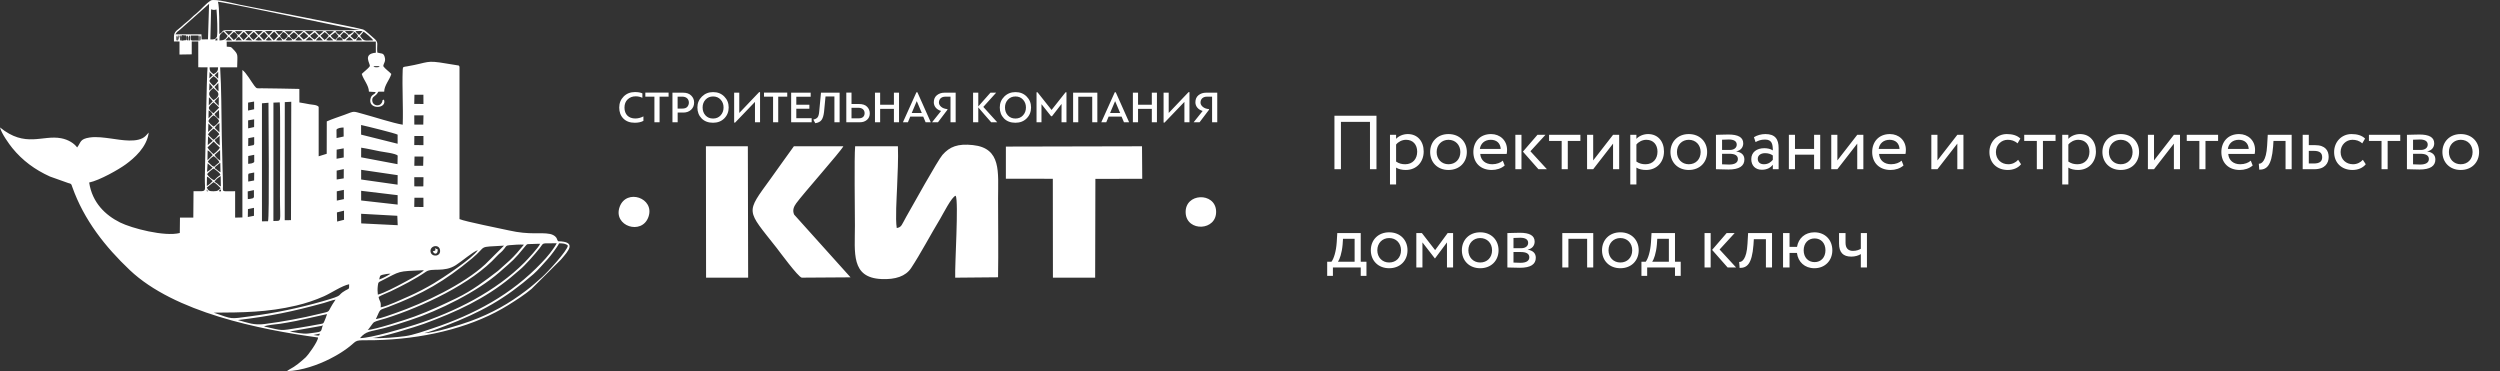 <svg width="458" height="68" viewBox="0 0 458 68" fill="none" xmlns="http://www.w3.org/2000/svg">
<rect x="0" y="0" width="458" height="68" fill="#333333" stroke="none"/>
<path fill-rule="evenodd" clip-rule="evenodd" d="M58.586 61.115C58.483 61.468 58.566 61.493 58.176 61.476C57.995 61.468 57.638 61.4 57.422 61.376L58.586 61.115ZM164.285 41.778C164.011 40.074 164.27 36.283 164.344 34.322C164.433 31.988 164.588 29.099 164.499 26.8L156.661 26.799C156.481 28.835 156.62 38.486 156.62 41.345C156.62 46.324 155.857 50.866 161.48 51.121C164.052 51.238 165.915 50.614 166.916 49.108C168.563 46.63 170.569 42.841 172.262 40.048C172.716 39.301 174.372 35.981 175.086 35.859C175.652 36.91 174.904 48.473 174.992 50.871L182.842 50.798C182.922 45.99 182.848 41.117 182.848 36.303C182.848 31.557 183.488 27.142 178.242 26.579C175.458 26.279 173.987 26.868 172.657 28.378C171.812 29.336 167.159 37.712 166.006 39.741C165.18 41.196 165.207 41.609 164.285 41.778ZM117.874 21.321C117.389 21.575 116.896 21.707 116.394 21.707C115.152 21.707 114.404 20.951 114.404 19.709C114.404 19.076 114.602 18.575 114.988 18.205C115.383 17.835 115.868 17.646 116.443 17.646C116.887 17.646 117.298 17.736 117.685 17.917V17.103C117.348 16.947 116.887 16.865 116.32 16.865C115.482 16.865 114.791 17.136 114.248 17.687C113.714 18.23 113.443 18.904 113.443 19.709C113.443 20.523 113.689 21.189 114.191 21.707C114.692 22.225 115.391 22.488 116.287 22.488C116.92 22.488 117.455 22.373 117.874 22.142V21.321ZM122.486 16.964H118.227V17.712H119.888V22.397H120.834V17.712H122.486V16.964ZM124.147 22.397V20.622H125.191C125.758 20.622 126.235 20.449 126.605 20.112C126.975 19.767 127.164 19.323 127.164 18.78C127.164 18.287 126.992 17.868 126.638 17.514C126.293 17.161 125.799 16.98 125.166 16.98H123.193V22.397H124.147ZM124.969 17.704C125.791 17.704 126.202 18.188 126.202 18.805C126.202 19.093 126.104 19.348 125.915 19.57C125.725 19.783 125.421 19.89 125.018 19.89H124.139V17.704H124.969ZM130.633 22.488C131.464 22.488 132.154 22.225 132.689 21.691C133.223 21.156 133.495 20.482 133.495 19.684C133.495 18.887 133.223 18.221 132.689 17.687C132.154 17.144 131.472 16.873 130.642 16.873C129.828 16.873 129.145 17.144 128.595 17.687C128.044 18.23 127.764 18.895 127.764 19.684C127.764 20.498 128.019 21.164 128.537 21.699C129.055 22.225 129.754 22.488 130.633 22.488ZM128.718 19.684C128.718 19.117 128.899 18.641 129.252 18.254C129.614 17.868 130.075 17.671 130.642 17.671C131.209 17.671 131.669 17.868 132.023 18.254C132.376 18.641 132.557 19.117 132.557 19.684C132.557 20.26 132.376 20.745 132.023 21.131C131.669 21.518 131.209 21.715 130.642 21.715C130.058 21.715 129.598 21.526 129.244 21.14C128.891 20.753 128.718 20.268 128.718 19.684ZM139.241 16.881H139.069L135.468 20.663H135.435V16.972H134.497V22.463H134.67L138.287 18.69H138.312V22.397H139.241V16.881ZM144.223 16.964H139.965V17.712H141.626V22.397H142.571V17.712H144.223V16.964ZM145.884 21.649V19.923H148.277V19.191H145.884V17.72H148.515V16.972H144.939V22.397H148.696V21.649H145.884ZM152.864 22.397H153.818V16.98H150.406L150.069 20.531C150.028 20.975 149.929 21.296 149.789 21.485C149.65 21.674 149.386 21.822 149 21.912L149.362 22.57C149.913 22.488 150.299 22.282 150.521 21.962C150.743 21.641 150.891 21.148 150.965 20.498L151.236 17.671H152.864V22.397ZM157.559 22.397C158.06 22.397 158.488 22.249 158.825 21.962C159.17 21.674 159.343 21.271 159.343 20.77C159.343 20.301 159.178 19.898 158.858 19.561C158.537 19.224 158.035 19.052 157.345 19.052H155.997V16.964H155.043V22.397H157.559ZM157.304 19.75C157.929 19.75 158.397 20.112 158.397 20.729C158.397 21.345 157.978 21.674 157.386 21.674H155.997V19.75H157.304ZM164.703 16.972H163.766V19.183H161.242V16.972H160.296V22.397H161.242V19.939H163.766V22.397H164.703V16.972ZM170.516 22.397L168.065 16.898H167.893L165.418 22.397H166.331L166.758 21.362H169.134L169.57 22.397H170.516ZM167.967 18.558L168.871 20.696H167.03L167.934 18.558H167.967ZM171.839 22.397L173.574 20.104V19.989C173.072 19.948 172.686 19.8 172.415 19.561C172.143 19.323 172.012 19.06 172.012 18.788C172.012 18.139 172.472 17.712 173.163 17.712H174.133V22.397H175.078V16.98H173.015C172.48 16.98 172.028 17.136 171.642 17.44C171.264 17.745 171.074 18.18 171.074 18.739C171.074 19.43 171.518 20.071 172.406 20.326L170.754 22.397H171.839ZM178.268 16.972V22.397H179.222V19.676C179.444 19.907 179.83 20.359 180.381 21.024C180.94 21.691 181.343 22.142 181.581 22.397H182.691C182.436 22.134 182.009 21.658 181.392 20.967C180.776 20.277 180.365 19.816 180.143 19.586L182.502 16.972H181.458L179.222 19.495V16.972H178.268ZM186.029 22.488C186.859 22.488 187.55 22.225 188.084 21.691C188.619 21.156 188.89 20.482 188.89 19.684C188.89 18.887 188.619 18.221 188.084 17.687C187.55 17.144 186.868 16.873 186.037 16.873C185.223 16.873 184.541 17.144 183.99 17.687C183.439 18.23 183.16 18.895 183.16 19.684C183.16 20.498 183.415 21.164 183.933 21.699C184.451 22.225 185.149 22.488 186.029 22.488ZM184.113 19.684C184.113 19.117 184.294 18.641 184.648 18.254C185.01 17.868 185.47 17.671 186.037 17.671C186.605 17.671 187.065 17.868 187.418 18.254C187.772 18.641 187.953 19.117 187.953 19.684C187.953 20.26 187.772 20.745 187.418 21.131C187.065 21.518 186.605 21.715 186.037 21.715C185.454 21.715 184.993 21.526 184.64 21.14C184.286 20.753 184.113 20.268 184.113 19.684ZM194.448 19.076C194.456 19.076 194.472 19.084 194.481 19.093C194.481 19.487 194.481 20.038 194.472 20.753V22.397H195.377V16.906H195.212C195.081 17.087 194.653 17.621 193.938 18.509C193.223 19.397 192.795 19.939 192.647 20.145L190.074 16.906H189.893V22.397H190.798V19.126C190.805 19.126 190.814 19.117 190.822 19.109L192.557 21.288H192.729L194.448 19.076ZM201.033 16.972H196.593V22.397H197.539V17.72H200.096V22.397H201.033V16.972ZM206.854 22.397L204.404 16.898H204.231L201.756 22.397H202.669L203.097 21.362H205.473L205.908 22.397H206.854ZM204.305 18.558L205.209 20.696H203.368L204.272 18.558H204.305ZM211.951 16.972H211.014V19.183H208.49V16.972H207.544V22.397H208.49V19.939H211.014V22.397H211.951V16.972ZM217.911 16.881H217.739L214.138 20.663H214.105V16.972H213.168V22.463H213.34L216.958 18.69H216.983V22.397H217.911V16.881ZM219.762 22.397L221.496 20.104V19.989C220.995 19.948 220.608 19.8 220.337 19.561C220.066 19.323 219.934 19.06 219.934 18.788C219.934 18.139 220.394 17.712 221.085 17.712H222.055V22.397H223.001V16.98H220.937C220.403 16.98 219.951 17.136 219.564 17.44C219.186 17.745 218.997 18.18 218.997 18.739C218.997 19.43 219.441 20.071 220.329 20.326L218.676 22.397H219.762ZM217.214 39.004C217.389 42.529 222.971 42.328 222.79 38.647C222.618 35.159 217.03 35.312 217.214 39.004ZM118.8 39.724C119.997 36.264 114.754 34.484 113.52 37.898C112.25 41.413 117.604 43.177 118.8 39.724ZM129.352 50.867L137.06 50.867L137.006 26.799H129.325L129.352 50.867ZM145.489 39.316C145.131 38.514 145.435 37.851 145.859 37.256C147.021 35.625 154.053 27.713 154.502 26.799H145.437C144.037 28.707 142.594 30.785 141.171 32.751C136.554 39.128 136.685 38.304 142.278 45.413C142.706 45.957 146.232 50.777 146.888 50.867L155.818 50.807L145.489 39.316ZM184.275 32.741L192.877 32.752L192.895 50.863L200.632 50.866L200.675 32.773L209.258 32.752L209.216 26.798L184.278 26.854L184.275 32.741ZM79.62 45.95L79.289 46.035C79.541 46.694 80.269 46.627 80.181 45.676L79.667 45.482C79.91 45.913 79.673 45.868 79.62 45.95ZM64.006 6.76C64.303 7.024 64.49 7.132 64.688 7.382L64.233 7.397L63.78 7.395L63.332 7.382C63.538 7.141 63.72 7.032 64.006 6.76ZM63.814 6.639L63.147 7.211C62.76 7.212 62.586 6.949 62.352 6.543L62.965 5.899C63.333 6.077 63.666 6.292 63.814 6.639ZM64.885 7.206L64.196 6.611C64.542 6.229 64.666 6.359 64.868 5.832C65.275 6.043 65.403 6.217 65.604 6.576C65.484 6.827 65.289 7.212 64.885 7.206ZM64.864 5.786C64.477 5.982 64.226 6.298 63.863 6.386C63.729 6.008 63.551 6.216 63.2 5.693C63.736 5.686 64.425 5.61 64.864 5.786ZM58.876 59.706L59.143 59.587L59.047 59.882C58.748 60.918 59.056 60.751 56.461 61.098C55.537 61.222 53.977 60.899 53.099 60.731L58.876 59.706ZM48.354 59.804C49.148 59.489 50.38 59.463 51.268 59.322C52.283 59.161 53.258 58.993 54.253 58.797L59.913 57.543C59.829 57.863 59.565 58.523 59.419 58.862C59.201 59.368 59.21 59.26 58.107 59.465C57.041 59.664 56.015 59.851 54.919 60.025C51.022 60.643 52.051 60.608 48.354 59.804ZM43.579 58.633C49.778 57.887 53.586 57.082 59.341 55.506C59.999 55.326 60.87 54.969 61.479 54.888C59.624 57.549 60.98 56.873 58.421 57.519C56.831 57.92 55.204 58.25 53.57 58.556C51.897 58.868 50.194 59.139 48.487 59.36C46.503 59.617 45.408 59.124 43.579 58.633ZM39.151 57.279C44.471 57.245 48.922 57.235 54.267 55.979C56.073 55.554 57.743 54.984 59.355 54.272C60.62 53.714 62.652 52.332 63.96 52.073C63.966 53.069 63.984 52.805 63.274 53.215C61.474 54.254 63.356 53.971 59.132 55.181C54.667 56.46 50.406 57.344 45.747 57.959C41.988 58.456 42.776 58.512 39.151 57.279ZM69.473 51.199C69.61 50.621 69.55 50.453 70.11 50.331C70.53 50.238 71.126 50.127 71.562 50.141C70.987 50.51 70.115 50.998 69.473 51.199ZM69.22 53.982C69.162 53.386 69.143 52.962 69.215 52.362C69.301 51.654 69.319 51.728 69.877 51.447C73.529 49.61 72.584 49.716 77.66 49.498C77.234 50.08 74.214 51.634 73.647 51.94C72.56 52.525 70.408 53.655 69.22 53.982ZM78.88 46.148C78.663 45.012 80.462 44.615 80.618 45.831C80.775 47.054 79.068 47.136 78.88 46.148ZM69.739 56.315C69.854 55.145 69.5 55.253 69.361 54.401C69.758 54.109 71.043 53.626 71.57 53.371C73.801 52.295 76.027 51.161 78.043 49.775C79.165 49.004 81.332 49.967 83.514 48.57C84.669 47.832 86.54 46.186 87.546 45.815C86.597 47.302 80.965 51.03 79.49 51.899C78.089 52.725 76.427 53.619 74.871 54.291C73.597 54.84 71.104 56.045 69.739 56.315ZM77.735 61.017C78.529 60.893 80.582 60.09 81.465 59.753C88.141 57.203 92.496 54.786 97.729 50.224C98.612 49.454 99.403 48.471 100.26 47.557C100.585 47.21 101.108 46.542 101.419 46.115C101.75 45.661 102.196 45.054 102.43 44.572C103.138 44.588 103.643 44.603 104.033 45C103.962 45.903 100.324 49.856 99.296 50.774C98.37 51.6 97.444 52.428 96.413 53.209C93.205 55.639 90.102 57.4 86.114 58.856C84.614 59.404 79.322 61.099 77.735 61.017ZM68.859 58.462C69.8 56.409 69.357 56.909 71.15 56.227C77.492 53.815 81.453 51.523 86.475 47.349C89.403 44.916 87.261 45.302 92.332 45.001L88.901 48.415C84.954 52.068 77.719 55.528 72.409 57.37C71.466 57.697 69.797 58.322 68.859 58.462ZM67.353 60.44C67.612 60.294 68.219 59.243 68.521 59.026C68.808 58.819 70.168 58.489 70.655 58.334C77.348 56.206 86.415 52.008 91.026 46.921C91.603 46.285 91.829 46.298 92.436 45.501C92.72 45.127 92.701 44.975 93.305 44.921C94.02 44.856 95.299 44.757 95.983 44.823C95.147 45.853 94.319 46.82 93.384 47.694L91.236 49.617C88.872 51.432 86.45 53.276 83.671 54.605C81.123 55.823 78.846 56.92 75.961 57.98C74.61 58.477 68.549 60.454 67.353 60.44ZM65.946 61.945C67.104 60.588 67.787 60.795 70.3 60.13C71.985 59.685 73.502 59.191 75.153 58.646C80.435 56.903 87.438 53.448 91.496 49.877C94.132 47.556 94.063 47.74 96.227 45.107C96.611 44.64 96.565 44.725 97.375 44.705C97.897 44.691 98.434 44.653 98.952 44.657C98.713 45.307 96.607 47.562 96.119 48.053C90.838 53.373 83.385 57.138 76.093 59.469C74.056 60.12 68.022 61.93 65.946 61.945ZM68.23 61.912C69.669 61.895 76.125 59.887 77.647 59.333C83.558 57.18 88.89 54.702 93.578 50.826C94.18 50.329 94.661 49.888 95.229 49.423C96.16 48.659 98.031 46.539 98.859 45.478C99.741 44.349 98.999 44.623 101.99 44.57C101.653 45.202 101.108 45.935 100.719 46.432C100.196 47.099 99.804 47.518 99.239 48.115C93.724 53.941 86.951 57.587 79.263 60.149C77.858 60.617 75.726 61.377 74.247 61.58C72.781 61.782 69.655 62.06 68.23 61.912ZM66.157 39.164L72.789 39.531L72.859 41.257L66.174 40.926L66.157 39.164ZM47.989 18.924L49.184 18.826C49.185 21.265 49.377 39.843 49.101 40.533L47.991 40.549L47.989 18.924ZM61.76 40.589L61.722 38.912L63.023 38.595L63.027 40.268L61.76 40.589ZM52.174 18.71L53.359 18.642L53.309 40.329L52.162 40.346L52.174 18.71ZM51.256 18.753C51.381 19.835 51.288 33.629 51.288 35.972C51.288 40.972 51.725 40.418 50.087 40.486L50.093 18.802L51.256 18.753ZM46.529 38.077L46.528 39.536L45.399 39.754L45.425 38.306L46.529 38.077ZM75.92 36.228L77.569 36.23L77.577 37.921L75.89 37.911L75.92 36.228ZM66.162 34.954L72.846 35.755L72.849 37.48L66.162 36.727L66.162 34.954ZM62.999 34.782L63.004 36.479L61.706 36.751L61.696 35.05L62.999 34.782ZM46.518 34.826L46.523 36.085C46.331 36.387 46.463 36.288 45.985 36.398C45.787 36.444 45.597 36.47 45.399 36.467L45.382 35.066L46.518 34.826ZM40.491 34.714C40.44 35.2 40.667 35.011 40.128 35.048C40.26 34.632 40.152 34.865 40.491 34.714ZM38.135 35.055C37.722 34.991 37.97 35.164 37.856 34.738L38.135 35.055ZM39.117 33.364C39.608 33.608 40.027 34.09 40.429 34.469C40.003 34.838 39.96 35.042 39.118 35.04C38.359 35.037 38.145 34.97 37.881 34.357L39.117 33.364ZM75.894 32.462L77.579 32.467L77.559 34.141L77.13 34.145L76.338 34.147L75.9 34.137L75.894 32.462ZM39.304 33.304C39.53 32.839 40.078 32.476 40.433 32.262L40.459 34.167C40.004 33.941 40.126 33.752 39.304 33.304ZM37.916 32.351C38.361 32.524 38.622 32.913 38.963 33.178C38.453 33.661 38.641 33.582 37.885 34.089L37.916 32.351ZM45.47 32.015C45.627 31.7 45.442 31.85 45.948 31.723C46.148 31.673 46.358 31.642 46.572 31.602L46.554 33.062L45.474 33.263L45.47 32.015ZM66.164 31.108L72.851 32.09L72.837 33.829L66.161 32.884L66.164 31.108ZM62.982 30.977L62.971 32.679L61.68 32.883L61.675 31.253L62.982 30.977ZM37.939 31.902C38.131 31.604 38.876 31.004 39.117 30.874C39.402 31.008 39.621 31.213 39.852 31.395C40.142 31.624 40.27 31.729 40.392 32.063C39.895 32.357 39.654 32.603 39.245 33.027C38.841 32.897 38.124 32.287 37.939 31.902ZM39.309 30.808C39.534 30.385 39.553 30.478 39.838 30.246C40.133 30.007 40.001 30.024 40.36 29.855L40.396 31.551C39.901 31.347 39.825 31.065 39.309 30.808ZM38.039 29.919L38.959 30.726C38.585 31.025 38.386 31.228 37.929 31.491L38.039 29.919ZM75.94 28.674L77.57 28.676L77.526 30.379L75.902 30.374L75.94 28.674ZM46.572 28.359L46.577 29.641C46.395 29.961 45.857 29.966 45.464 30.014L45.479 28.582L46.572 28.359ZM38.065 29.641C38.308 29.225 38.715 28.875 39.117 28.602C39.538 28.784 40.109 29.497 40.206 29.711C39.802 30.08 39.637 30.131 39.253 30.543C38.833 30.426 38.924 30.429 38.611 30.149L38.065 29.641ZM66.167 27.055C67.273 27.217 68.465 27.498 69.563 27.714C70.188 27.838 72.558 28.108 72.853 28.51L72.822 30.077L66.159 28.818L66.167 27.055ZM62.965 27.176L62.972 28.846L61.659 29.084L61.674 27.412L62.965 27.176ZM38.04 27.538C38.404 27.744 38.705 28.037 38.966 28.417L38.011 29.35L38.04 27.538ZM40.319 27.488L40.344 29.422C39.995 29.218 39.484 28.766 39.303 28.374L40.319 27.488ZM39.14 25.924L40.273 27.04C40.099 27.452 39.428 28.014 39.117 28.236C38.818 28.027 38.14 27.302 38.017 27.004L39.14 25.924ZM75.909 24.91L77.572 24.913L77.576 26.586L75.892 26.578L75.909 24.91ZM46.566 25.11L46.569 26.362C46.411 26.677 46.596 26.528 46.088 26.654C45.893 26.703 45.677 26.734 45.469 26.77L45.486 25.315L46.566 25.11ZM40.242 24.882L40.251 26.657C39.908 26.369 39.518 26.126 39.317 25.652L40.242 24.882ZM38.115 24.952L38.978 25.801L38.064 26.578L38.115 24.952ZM61.643 23.761C61.822 23.439 62.551 23.361 62.945 23.359L62.959 25.009L61.659 25.294L61.643 23.761ZM66.152 22.9C67.066 23.092 72.418 24.412 72.844 24.666L72.845 26.335L66.153 24.663L66.152 22.9ZM38.117 24.683C38.267 24.215 38.786 23.87 39.117 23.563C39.459 23.757 39.973 24.246 40.193 24.584C39.743 24.954 39.679 25.339 39.096 25.604L38.117 24.683ZM39.33 23.422C39.466 23.196 39.874 22.692 40.204 22.545L40.207 24.253L39.33 23.422ZM38.177 22.616L38.974 23.413L38.126 24.177L38.177 22.616ZM46.562 21.862L46.552 23.278L45.461 23.515L45.452 22.051L46.562 21.862ZM75.894 21.125L77.581 21.128L77.547 22.823L77.129 22.826L76.338 22.828L75.903 22.82L75.894 21.125ZM38.169 22.178C38.335 21.736 38.773 21.359 39.117 21.127C39.492 21.289 39.999 21.783 40.155 22.178C39.977 22.561 39.478 23.019 39.117 23.19C38.788 22.926 38.36 22.614 38.169 22.178ZM40.121 20.133L40.171 21.759C39.842 21.601 39.94 21.662 39.673 21.395C39.44 21.162 39.464 21.212 39.286 20.901L40.121 20.133ZM38.22 20.215C38.559 20.381 38.729 20.542 38.957 20.942L38.195 21.677L38.22 20.215ZM46.549 18.604L46.558 20.018L45.441 20.252L45.451 18.798L46.549 18.604ZM39.117 20.756C38.844 20.584 38.208 20.105 38.261 19.724C38.305 19.418 38.858 18.909 39.117 18.734C39.63 19.142 39.764 19.309 40.152 19.728L39.117 20.756ZM75.925 17.352L77.567 17.354L77.577 19.051L75.89 19.04L75.925 17.352ZM40.084 17.724L40.069 19.399C40.007 19.274 39.504 18.862 39.291 18.541L40.084 17.724ZM38.274 17.823C38.548 18.031 38.777 18.287 38.969 18.574L38.243 19.301L38.274 17.823ZM39.117 18.346C38.199 17.57 37.902 16.947 39.117 16.121C39.295 16.261 39.429 16.418 39.622 16.584C40.426 17.273 39.867 17.956 39.117 18.346ZM40.001 15.193L40.047 16.68C39.738 16.515 39.88 16.633 39.627 16.354C39.486 16.199 39.44 16.129 39.292 15.938L40.001 15.193ZM38.376 15.254L38.976 15.972C38.726 16.312 38.615 16.311 38.324 16.592L38.376 15.254ZM38.348 14.829C38.493 14.438 38.839 14.21 39.117 13.954C39.452 14.14 39.828 14.463 39.986 14.829C39.74 15.142 39.456 15.546 39.117 15.732C38.909 15.537 38.467 15.143 38.348 14.829ZM39.977 13.16V14.416L39.297 13.78L39.977 13.16ZM38.397 13.206C38.499 13.363 38.816 13.59 38.976 13.805L38.356 14.338L38.397 13.206ZM39.117 13.579C38.683 13.232 38.389 13.152 38.402 12.336H39.951C39.953 12.912 39.807 13.254 39.117 13.579ZM68.43 12.229C68.545 12.146 68.41 12.171 68.653 12.117L69.315 12.117C69.563 12.164 69.422 12.146 69.537 12.229C69.264 12.366 68.702 12.364 68.43 12.229ZM35.045 6.516L36.288 6.512C36.408 6.548 36.295 6.321 36.413 6.689L36.413 7.39L36.525 7.358C36.525 6.942 36.459 6.761 36.628 6.471C36.822 6.744 36.767 6.95 36.724 7.324C36.524 7.441 36.779 7.404 36.297 7.425C36.182 7.431 35.964 7.419 35.836 7.419C35.499 7.42 35.094 7.506 34.953 7.282L34.922 6.689C34.996 6.454 34.877 6.522 35.045 6.516ZM65.225 7.4C65.392 7.031 65.455 7.06 65.648 6.749C66.07 6.939 66.093 7.067 66.341 7.374L65.93 7.406L65.703 7.407L65.225 7.4ZM61.587 7.402C61.758 7.038 61.739 7.013 62.196 6.765C62.679 7.013 62.646 7.047 62.811 7.404L61.587 7.402ZM59.755 7.357C60.07 7.03 59.951 7.011 60.404 6.739L61.055 7.389L60.612 7.405L60.159 7.415L59.755 7.357ZM57.885 7.394C58.088 7.049 58.232 6.998 58.506 6.728L59.148 7.394L58.689 7.406L58.35 7.408L57.885 7.394ZM56.653 6.753C56.835 6.887 56.926 6.957 57.058 7.074C57.272 7.265 57.187 7.168 57.341 7.394L55.98 7.385L56.653 6.753ZM54.089 7.367C54.33 7.112 54.395 6.947 54.746 6.738L55.408 7.392L54.956 7.406L54.503 7.413L54.089 7.367ZM52.285 7.361C52.501 7.144 52.576 7.031 52.755 6.756C53.217 6.855 53.293 6.941 53.547 7.366L53.146 7.405L52.692 7.415L52.285 7.361ZM50.576 7.373C50.805 7.063 50.852 6.926 51.278 6.75C51.478 7.068 51.534 7.021 51.706 7.402L51.222 7.406L50.996 7.412L50.576 7.373ZM49.241 6.748L49.829 7.378L49.412 7.406L49.072 7.415L48.652 7.355L49.241 6.748ZM47.413 6.74L48.027 7.383L47.602 7.406L47.263 7.409L46.772 7.353L47.413 6.74ZM45.586 6.749L46.19 7.408L44.944 7.356L45.586 6.749ZM43.163 7.399C43.378 6.939 43.384 6.955 43.783 6.748L44.311 7.389L43.163 7.399ZM41.912 6.735L42.509 7.394L42.059 7.408L41.719 7.416L41.292 7.358L41.912 6.735ZM39.816 6.993C39.769 7.617 40.032 7.341 39.421 7.403C39.581 6.988 39.46 7.173 39.816 6.993ZM34.593 7.393C34.593 6.768 34.523 6.758 34.705 6.47C34.891 6.751 34.821 6.988 34.821 7.398L34.593 7.393ZM34.248 7.365C34.246 6.781 34.172 6.76 34.366 6.478L34.498 6.904C34.506 7.024 34.489 7.273 34.489 7.407L34.248 7.365ZM33.8 6.483C34.168 6.504 34.038 6.423 34.194 6.689L34.193 7.254C34.036 7.343 34.306 7.368 33.774 7.381L33.26 7.46L33.276 6.432L33.8 6.483ZM32.994 6.794C33.042 6.377 33.038 6.59 33.121 6.475C33.325 6.778 33.239 6.696 33.239 7.372L32.998 7.406C32.998 7.257 32.979 6.925 32.994 6.794ZM32.665 6.795C32.723 6.24 32.662 6.657 32.782 6.47C32.855 6.583 32.844 6.478 32.888 6.695L32.669 7.406C32.669 7.249 32.651 6.936 32.665 6.795ZM32.326 7.376C32.324 6.803 32.251 6.762 32.443 6.478L32.574 6.903C32.582 7.027 32.565 7.282 32.565 7.418L32.326 7.376ZM66.606 5.803C66.767 5.873 68.177 7.015 68.371 7.404C66.698 7.405 66.701 7.64 65.957 6.571L66.606 5.803ZM61.419 5.898L62.013 6.576C61.777 7.044 61.75 6.871 61.447 7.284C61.033 7.104 60.796 6.885 60.572 6.542L61.419 5.898ZM59.481 5.871C59.65 5.994 59.722 6.039 59.878 6.179C60.132 6.408 60.042 6.301 60.212 6.576L59.825 7.037C59.673 7.167 59.603 7.213 59.454 7.316L58.699 6.563L59.481 5.871ZM57.661 5.924L58.339 6.593L57.671 7.252C57.442 7.149 57.378 7.09 57.196 6.939C56.931 6.719 57.032 6.841 56.833 6.544L57.661 5.924ZM55.663 5.866L56.46 6.576C56.347 6.757 56.467 6.629 56.247 6.847L55.639 7.255L54.922 6.552L55.663 5.866ZM53.825 5.904C54.136 6.118 54.347 6.261 54.551 6.576C54.367 6.906 54.143 7.061 53.825 7.264C53.438 7.072 53.289 6.927 53.066 6.534L53.825 5.904ZM51.856 5.856C52.298 6.018 52.508 6.247 52.724 6.576C52.575 6.845 52.66 6.74 52.413 6.973C52.252 7.123 52.189 7.164 52.014 7.287C51.587 7.036 51.48 6.907 51.294 6.554L51.856 5.856ZM50.227 5.769L50.973 6.59L50.166 7.394L49.417 6.561L50.227 5.769ZM48.371 5.824L49.087 6.603L48.366 7.361L47.591 6.555L48.371 5.824ZM46.495 5.839L47.247 6.593L46.477 7.327C46.192 7.121 45.941 6.893 45.739 6.541L46.495 5.839ZM44.659 5.83L45.411 6.584L44.637 7.356L43.916 6.574L44.659 5.83ZM42.851 5.834C43.229 6.073 43.377 6.252 43.559 6.576C43.321 7.068 43.231 6.97 42.833 7.345L42.084 6.567L42.851 5.834ZM40.205 7.405C40.184 6.255 40.323 6.347 40.944 5.774L41.716 6.576C41.389 7.126 41.145 7.404 40.205 7.405ZM38.674 1.704C39.103 1.847 39.239 1.851 39.662 1.735C39.747 2.723 39.928 6.01 39.736 6.742C39.409 7.229 39.334 7.221 38.538 7.22L38.674 1.704ZM65.787 6.415C65.49 6.055 65.354 6.16 65.132 5.691L65.59 5.688L66.043 5.68L66.437 5.717L65.787 6.415ZM62.196 6.4C61.851 6.219 61.656 6.045 61.489 5.689L62.91 5.689L62.196 6.4ZM60.386 6.406C60.003 6.187 59.968 5.972 59.639 5.709L60.048 5.688L60.726 5.686L61.189 5.721L60.386 6.406ZM57.778 5.693L58.237 5.689L58.802 5.688L59.286 5.729L58.484 6.426L57.778 5.693ZM55.861 5.695L56.313 5.688L56.992 5.687L57.485 5.73L56.652 6.411L55.861 5.695ZM53.968 5.703L54.39 5.688L55.069 5.686L55.547 5.726L54.717 6.421L53.968 5.703ZM52.17 5.708L53.662 5.721C53.252 6.017 53.31 6.148 52.908 6.418L52.17 5.708ZM50.471 5.706L50.883 5.688L51.336 5.687L51.801 5.691C51.582 6.164 51.446 6.056 51.121 6.426L50.471 5.706ZM48.554 5.711L48.96 5.688L49.526 5.683L49.931 5.714L49.259 6.434L48.554 5.711ZM46.704 5.696L47.15 5.689L47.716 5.685L48.146 5.718L47.392 6.428L46.704 5.696ZM44.881 5.689L46.301 5.703L45.53 6.433L44.881 5.689ZM43.756 6.391C43.413 6.238 43.283 6.132 43.068 5.692L44.43 5.719L43.756 6.391ZM41.195 5.708L41.606 5.688L42.172 5.686L42.634 5.723L41.919 6.433L41.195 5.708ZM32.14 6.288C32.443 5.787 32.57 5.755 32.929 5.479L38.304 0.707L38.1 7.204L36.932 7.22L36.9 6.29L32.14 6.288ZM40.178 6.225C40.151 4.804 40.239 1.385 39.926 0.314C42.937 0.718 65.557 5.634 65.966 5.48C61.985 5.649 54.959 5.508 50.657 5.509L42.737 5.51C39.901 5.51 41.373 5.618 40.178 6.225ZM81.782 11.639C77.9 10.971 78.673 11.447 74.578 12.158C73.914 12.273 73.799 12.177 73.776 12.783C73.648 16.124 73.892 19.506 73.778 22.846C71.953 22.54 68.594 21.44 66.634 20.911C64.515 20.339 65.079 20.303 63.093 21.038C62.06 21.421 60.88 21.784 59.866 22.241L59.853 28.174L58.38 28.632V19.578C58.108 19.189 57.158 19.184 56.675 19.096C56.069 18.985 55.472 18.86 54.846 18.768L54.841 16.291C52.549 16.258 50.23 16.177 47.939 16.173C47.081 16.172 47.048 16.3 46.604 15.715C46.004 14.924 45.13 13.337 44.408 12.819L44.408 39.837L43.074 39.869L43.076 35.031C42.521 35.026 41.905 35.06 41.364 35.042C40.678 35.019 40.853 34.828 40.849 34.055C40.844 32.995 40.806 31.939 40.775 30.88C40.715 28.852 40.67 26.808 40.628 24.779C40.544 20.73 40.584 16.339 40.33 12.336H43.447C43.481 9.995 43.704 10.044 42.748 9.053C42.247 8.534 42.459 8.626 41.539 8.55L41.524 7.618L68.852 7.62L68.855 9.656C66.37 9.87 67.857 11.654 67.752 12.116C67.454 12.589 66.64 13.155 66.275 13.547C66.557 14.573 67.576 15.634 67.587 16.789L68.824 16.865C68.696 17.355 68.131 17.242 67.911 17.945C67.221 20.147 70.991 20.018 70.342 18.249C69.884 18.372 70.217 18.325 69.937 18.833C69.517 19.597 68.324 19.371 68.209 18.536C68.1 17.745 68.582 17.732 68.969 17.301C69.538 16.667 68.889 16.799 70.38 16.798C70.39 15.636 71.406 14.576 71.691 13.551C71.32 13.141 70.515 12.587 70.212 12.116C70.288 11.496 70.73 11.301 70.466 10.406C70.235 9.627 69.854 9.867 69.128 9.629C68.962 8.063 69.521 7.808 68.41 6.925C67.965 6.571 66.988 5.586 66.537 5.409C65.733 5.092 47.12 1.505 44.107 0.901C43.168 0.712 39.286 -0.305 38.627 0.091C37.677 0.661 36.812 1.785 35.943 2.497C35.572 2.801 35.474 2.85 35.098 3.236C34.562 3.787 33.856 4.276 33.288 4.823C32.654 5.433 31.868 5.701 31.868 6.689V7.594L32.884 7.604L32.881 9.993L35.126 9.956L35.126 7.594H36.32L36.322 12.327L38.023 12.336C37.882 13.212 37.574 29.826 37.527 32.467C37.476 35.314 38.127 35.029 35.454 35.028L35.414 39.864L32.971 39.869L32.937 42.685C30.166 43.403 24.132 41.824 21.997 40.758C19.312 39.417 16.898 37.144 16.336 33.438C18.258 33.033 21.734 31.064 23.055 30.096C24.574 28.983 26.91 26.987 27.245 24.284L26.678 24.898C25.313 26.28 22.081 25.613 20.423 25.392C19.166 25.224 17.702 25.002 16.452 25.187C14.585 25.464 14.866 26.064 14.131 27.011C13.597 26.279 12.551 25.581 11.196 25.326C7.757 24.678 4.647 27.149 0 23.343C0.254 24.441 1.675 26.409 2.261 27.129C4.114 29.404 6.374 31.08 9.154 32.341L12.488 33.527C13.116 33.693 13.036 33.671 13.239 34.245C15.396 40.334 19.302 45.242 23.783 49.485C31.95 57.218 47.59 60.382 58.27 61.83C58.256 62.582 56.406 65.095 56.036 65.431C55.069 66.309 54.158 67.097 52.996 67.7L52.536 68C55.29 67.914 58.293 66.829 60.426 65.747C61.626 65.138 62.631 64.535 63.593 63.826C65.454 62.456 64.789 62.321 67.061 62.333C75.649 62.377 84.23 60.626 90.801 57.208C92.519 56.314 93.837 55.459 95.307 54.479C96.005 54.014 96.786 53.428 97.38 52.929L102.758 47.565C104.159 45.933 105.728 44.27 102.245 44.196C101.971 43.838 102.107 43.659 101.698 43.3C101.479 43.109 101.112 42.929 100.766 42.862C98.918 42.501 97.155 43.105 93.175 42.201C91.379 41.793 85.411 40.633 84.181 40.14L84.181 12.229C83.992 11.907 84.175 12.047 83.635 11.939L81.782 11.639Z" fill="white"/>
<path d="M250.98 31H252.17V21.2H244.47V31H245.66V22.32H250.98V31ZM254.645 33.8H255.765V30.706C256.213 31 256.871 31.14 257.543 31.14C259.517 31.14 260.819 29.67 260.819 27.752C260.819 25.89 259.699 24.56 257.907 24.56C257.039 24.56 256.199 24.938 255.765 25.442V24.7H254.645V33.8ZM257.585 25.61C258.887 25.61 259.629 26.52 259.629 27.794C259.629 29.124 258.789 30.09 257.445 30.09C256.843 30.09 256.325 29.978 255.765 29.6V26.478C256.157 25.988 256.843 25.61 257.585 25.61ZM262.004 27.85C262.004 29.74 263.348 31.14 265.364 31.14C267.38 31.14 268.724 29.74 268.724 27.85C268.724 25.96 267.38 24.56 265.364 24.56C263.348 24.56 262.004 25.96 262.004 27.85ZM263.194 27.85C263.194 26.52 264.132 25.61 265.364 25.61C266.624 25.61 267.534 26.534 267.534 27.85C267.534 29.194 266.624 30.09 265.364 30.09C264.104 30.09 263.194 29.166 263.194 27.85ZM275.31 29.432C274.904 29.81 274.19 30.09 273.378 30.09C272.146 30.09 271.278 29.39 271.18 28.2H276.024C276.066 28.004 276.094 27.752 276.094 27.444C276.094 25.708 274.792 24.56 273.168 24.56C271.096 24.56 269.92 26.016 269.92 27.85C269.92 29.838 271.25 31.14 273.294 31.14C274.134 31.14 275.044 30.874 275.66 30.314L275.31 29.432ZM273.112 25.61C274.204 25.61 274.876 26.254 274.932 27.29H271.11C271.236 26.324 271.964 25.61 273.112 25.61ZM283.129 24.7H281.659L278.999 27.78L281.841 31H283.395L280.371 27.71L283.129 24.7ZM277.613 31H278.733V24.7H277.613V31ZM283.788 25.82H286.098V31H287.218V25.82H289.528V24.7H283.788V25.82ZM291.872 31L295.512 26.31V31H296.632V24.7H295.512L291.872 29.39V24.7H290.752V31H291.872ZM298.668 33.8H299.788V30.706C300.236 31 300.894 31.14 301.566 31.14C303.54 31.14 304.842 29.67 304.842 27.752C304.842 25.89 303.722 24.56 301.93 24.56C301.062 24.56 300.222 24.938 299.788 25.442V24.7H298.668V33.8ZM301.608 25.61C302.91 25.61 303.652 26.52 303.652 27.794C303.652 29.124 302.812 30.09 301.468 30.09C300.866 30.09 300.348 29.978 299.788 29.6V26.478C300.18 25.988 300.866 25.61 301.608 25.61ZM306.027 27.85C306.027 29.74 307.371 31.14 309.387 31.14C311.403 31.14 312.747 29.74 312.747 27.85C312.747 25.96 311.403 24.56 309.387 24.56C307.371 24.56 306.027 25.96 306.027 27.85ZM307.217 27.85C307.217 26.52 308.155 25.61 309.387 25.61C310.647 25.61 311.557 26.534 311.557 27.85C311.557 29.194 310.647 30.09 309.387 30.09C308.127 30.09 307.217 29.166 307.217 27.85ZM314.363 31C314.937 31 315.889 31.056 316.673 31.056C318.633 31.056 319.571 30.412 319.571 29.222C319.571 28.438 319.109 27.92 318.101 27.738V27.71C318.857 27.598 319.361 27.01 319.361 26.268C319.361 25.134 318.409 24.644 316.645 24.644C315.735 24.644 314.909 24.7 314.363 24.7V31ZM316.827 28.172C317.835 28.172 318.381 28.48 318.381 29.138C318.381 29.796 317.807 30.146 316.771 30.146C316.267 30.146 315.819 30.118 315.483 30.104V28.172H316.827ZM316.729 25.554C317.541 25.554 318.171 25.806 318.171 26.492C318.171 27.108 317.639 27.472 316.897 27.472H315.483V25.596C315.763 25.582 316.225 25.554 316.729 25.554ZM321.617 26.03C322.121 25.764 322.583 25.568 323.353 25.568C324.599 25.568 324.781 26.38 324.781 27.556C324.361 27.248 323.703 27.15 323.213 27.15C321.855 27.15 320.833 27.864 320.833 29.152C320.833 30.37 321.617 31.098 322.765 31.098C323.801 31.098 324.403 30.664 324.781 30.188V31H325.845V27.136C325.845 25.498 325.215 24.56 323.423 24.56C322.639 24.56 321.883 24.784 321.323 25.134L321.617 26.03ZM323.157 30.09C322.429 30.09 322.023 29.698 322.023 29.096C322.023 28.368 322.695 28.06 323.367 28.06C323.913 28.06 324.389 28.2 324.781 28.48V29.278C324.459 29.656 323.983 30.09 323.157 30.09ZM332.341 31H333.461V24.7H332.341V27.29H328.841V24.7H327.721V31H328.841V28.34H332.341V31ZM336.607 31L340.247 26.31V31H341.367V24.7H340.247L336.607 29.39V24.7H335.487V31H336.607ZM348.373 29.432C347.967 29.81 347.253 30.09 346.441 30.09C345.209 30.09 344.341 29.39 344.243 28.2H349.087C349.129 28.004 349.157 27.752 349.157 27.444C349.157 25.708 347.855 24.56 346.231 24.56C344.159 24.56 342.983 26.016 342.983 27.85C342.983 29.838 344.313 31.14 346.357 31.14C347.197 31.14 348.107 30.874 348.723 30.314L348.373 29.432ZM346.175 25.61C347.267 25.61 347.939 26.254 347.995 27.29H344.173C344.299 26.324 345.027 25.61 346.175 25.61ZM354.941 31L358.581 26.31V31H359.701V24.7H358.581L354.941 29.39V24.7H353.821V31H354.941ZM369.725 29.278C369.305 29.754 368.675 30.09 367.919 30.09C366.673 30.09 365.651 29.236 365.651 27.85C365.651 26.52 366.673 25.61 367.807 25.61C368.465 25.61 369.081 25.778 369.613 26.268L370.131 25.386C369.543 24.798 368.661 24.56 367.653 24.56C365.805 24.56 364.461 26.016 364.461 27.85C364.461 29.838 365.833 31.14 367.835 31.14C368.801 31.14 369.725 30.776 370.257 30.09L369.725 29.278ZM370.837 25.82H373.147V31H374.267V25.82H376.577V24.7H370.837V25.82ZM377.801 33.8H378.921V30.706C379.369 31 380.027 31.14 380.699 31.14C382.673 31.14 383.975 29.67 383.975 27.752C383.975 25.89 382.855 24.56 381.063 24.56C380.195 24.56 379.355 24.938 378.921 25.442V24.7H377.801V33.8ZM380.741 25.61C382.043 25.61 382.785 26.52 382.785 27.794C382.785 29.124 381.945 30.09 380.601 30.09C379.999 30.09 379.481 29.978 378.921 29.6V26.478C379.313 25.988 379.999 25.61 380.741 25.61ZM385.16 27.85C385.16 29.74 386.504 31.14 388.52 31.14C390.536 31.14 391.88 29.74 391.88 27.85C391.88 25.96 390.536 24.56 388.52 24.56C386.504 24.56 385.16 25.96 385.16 27.85ZM386.35 27.85C386.35 26.52 387.288 25.61 388.52 25.61C389.78 25.61 390.69 26.534 390.69 27.85C390.69 29.194 389.78 30.09 388.52 30.09C387.26 30.09 386.35 29.166 386.35 27.85ZM394.616 31L398.256 26.31V31H399.376V24.7H398.256L394.616 29.39V24.7H393.496V31H394.616ZM400.614 25.82H402.924V31H404.044V25.82H406.354V24.7H400.614V25.82ZM412.343 29.432C411.937 29.81 411.223 30.09 410.411 30.09C409.179 30.09 408.311 29.39 408.213 28.2H413.057C413.099 28.004 413.127 27.752 413.127 27.444C413.127 25.708 411.825 24.56 410.201 24.56C408.129 24.56 406.953 26.016 406.953 27.85C406.953 29.838 408.283 31.14 410.327 31.14C411.167 31.14 412.077 30.874 412.693 30.314L412.343 29.432ZM410.145 25.61C411.237 25.61 411.909 26.254 411.965 27.29H408.143C408.269 26.324 408.997 25.61 410.145 25.61ZM418.713 31H419.833V24.7H415.451L415.339 26.66C415.185 29.572 414.289 30.034 413.813 29.992L413.897 31.084C415.199 31.084 416.151 30.468 416.431 26.884L416.501 25.82H418.713V31ZM421.852 31H423.98C425.968 31 426.612 29.866 426.612 28.76C426.612 27.64 426.052 26.59 424.12 26.59H422.972V24.7H421.852V31ZM423.91 27.64C424.988 27.64 425.422 28.046 425.422 28.802C425.422 29.544 425.002 29.95 423.896 29.95H422.972V27.64H423.91ZM432.875 29.278C432.455 29.754 431.825 30.09 431.069 30.09C429.823 30.09 428.801 29.236 428.801 27.85C428.801 26.52 429.823 25.61 430.957 25.61C431.615 25.61 432.231 25.778 432.763 26.268L433.281 25.386C432.693 24.798 431.811 24.56 430.803 24.56C428.955 24.56 427.611 26.016 427.611 27.85C427.611 29.838 428.983 31.14 430.985 31.14C431.951 31.14 432.875 30.776 433.407 30.09L432.875 29.278ZM433.987 25.82H436.297V31H437.417V25.82H439.727V24.7H433.987V25.82ZM440.951 31C441.525 31 442.477 31.056 443.261 31.056C445.221 31.056 446.159 30.412 446.159 29.222C446.159 28.438 445.697 27.92 444.689 27.738V27.71C445.445 27.598 445.949 27.01 445.949 26.268C445.949 25.134 444.997 24.644 443.233 24.644C442.323 24.644 441.497 24.7 440.951 24.7V31ZM443.415 28.172C444.423 28.172 444.969 28.48 444.969 29.138C444.969 29.796 444.395 30.146 443.359 30.146C442.855 30.146 442.407 30.118 442.071 30.104V28.172H443.415ZM443.317 25.554C444.129 25.554 444.759 25.806 444.759 26.492C444.759 27.108 444.227 27.472 443.485 27.472H442.071V25.596C442.351 25.582 442.813 25.554 443.317 25.554ZM447.449 27.85C447.449 29.74 448.793 31.14 450.809 31.14C452.825 31.14 454.169 29.74 454.169 27.85C454.169 25.96 452.825 24.56 450.809 24.56C448.793 24.56 447.449 25.96 447.449 27.85ZM448.639 27.85C448.639 26.52 449.577 25.61 450.809 25.61C452.069 25.61 452.979 26.534 452.979 27.85C452.979 29.194 452.069 30.09 450.809 30.09C449.549 30.09 448.639 29.166 448.639 27.85ZM243.14 50.54H244.19V49H249.286V50.54H250.336V47.95H249.286V42.7H244.988L244.89 44.366C244.778 46.088 244.344 47.418 243.924 47.95H243.14V50.54ZM245.968 44.8L246.038 43.75H248.166V47.95H245.114C245.408 47.558 245.828 46.41 245.968 44.8ZM251.135 45.85C251.135 47.74 252.479 49.14 254.495 49.14C256.511 49.14 257.855 47.74 257.855 45.85C257.855 43.96 256.511 42.56 254.495 42.56C252.479 42.56 251.135 43.96 251.135 45.85ZM252.325 45.85C252.325 44.52 253.263 43.61 254.495 43.61C255.755 43.61 256.665 44.534 256.665 45.85C256.665 47.194 255.755 48.09 254.495 48.09C253.235 48.09 252.325 47.166 252.325 45.85ZM259.471 49H260.591V44.408L262.859 47.334H262.901L265.085 44.408V49H266.205V42.7H265.211L262.915 45.822L260.493 42.7H259.471V49ZM267.815 45.85C267.815 47.74 269.159 49.14 271.175 49.14C273.191 49.14 274.535 47.74 274.535 45.85C274.535 43.96 273.191 42.56 271.175 42.56C269.159 42.56 267.815 43.96 267.815 45.85ZM269.005 45.85C269.005 44.52 269.943 43.61 271.175 43.61C272.435 43.61 273.345 44.534 273.345 45.85C273.345 47.194 272.435 48.09 271.175 48.09C269.915 48.09 269.005 47.166 269.005 45.85ZM276.151 49C276.725 49 277.677 49.056 278.461 49.056C280.421 49.056 281.359 48.412 281.359 47.222C281.359 46.438 280.897 45.92 279.889 45.738V45.71C280.645 45.598 281.149 45.01 281.149 44.268C281.149 43.134 280.197 42.644 278.433 42.644C277.523 42.644 276.697 42.7 276.151 42.7V49ZM278.615 46.172C279.623 46.172 280.169 46.48 280.169 47.138C280.169 47.796 279.595 48.146 278.559 48.146C278.055 48.146 277.607 48.118 277.271 48.104V46.172H278.615ZM278.517 43.554C279.329 43.554 279.959 43.806 279.959 44.492C279.959 45.108 279.427 45.472 278.685 45.472H277.271V43.596C277.551 43.582 278.013 43.554 278.517 43.554ZM290.763 49H291.883V42.7H286.213V49H287.333V43.75H290.763V49ZM293.49 45.85C293.49 47.74 294.834 49.14 296.85 49.14C298.866 49.14 300.21 47.74 300.21 45.85C300.21 43.96 298.866 42.56 296.85 42.56C294.834 42.56 293.49 43.96 293.49 45.85ZM294.68 45.85C294.68 44.52 295.618 43.61 296.85 43.61C298.11 43.61 299.02 44.534 299.02 45.85C299.02 47.194 298.11 48.09 296.85 48.09C295.59 48.09 294.68 47.166 294.68 45.85ZM300.712 50.54H301.762V49H306.858V50.54H307.908V47.95H306.858V42.7H302.56L302.462 44.366C302.35 46.088 301.916 47.418 301.496 47.95H300.712V50.54ZM303.54 44.8L303.61 43.75H305.738V47.95H302.686C302.98 47.558 303.4 46.41 303.54 44.8ZM317.788 42.7H316.318L313.658 45.78L316.5 49H318.054L315.03 45.71L317.788 42.7ZM312.272 49H313.392V42.7H312.272V49ZM323.515 49H324.635V42.7H320.253L320.141 44.66C319.987 47.572 319.091 48.034 318.615 47.992L318.699 49.084C320.001 49.084 320.953 48.468 321.233 44.884L321.303 43.82H323.515V49ZM326.654 49H327.844V46.34H329.202C329.398 47.978 330.616 49.14 332.394 49.14C334.34 49.14 335.684 47.74 335.684 45.85C335.684 43.96 334.368 42.56 332.394 42.56C330.672 42.56 329.468 43.666 329.216 45.22H327.844V42.7H326.654V49ZM330.434 45.85C330.434 44.548 331.26 43.68 332.436 43.68C333.64 43.68 334.424 44.562 334.424 45.85C334.424 47.166 333.598 48.02 332.436 48.02C331.274 48.02 330.434 47.18 330.434 45.85ZM342.023 42.7H340.903V45.57C340.623 45.766 340.091 45.962 339.461 45.962C338.607 45.962 338.103 45.486 338.103 44.478V42.7H336.913V44.604C336.913 46.228 337.641 47.012 339.153 47.012C339.853 47.012 340.483 46.816 340.903 46.55V49H342.023V42.7Z" fill="white"/>
</svg>
